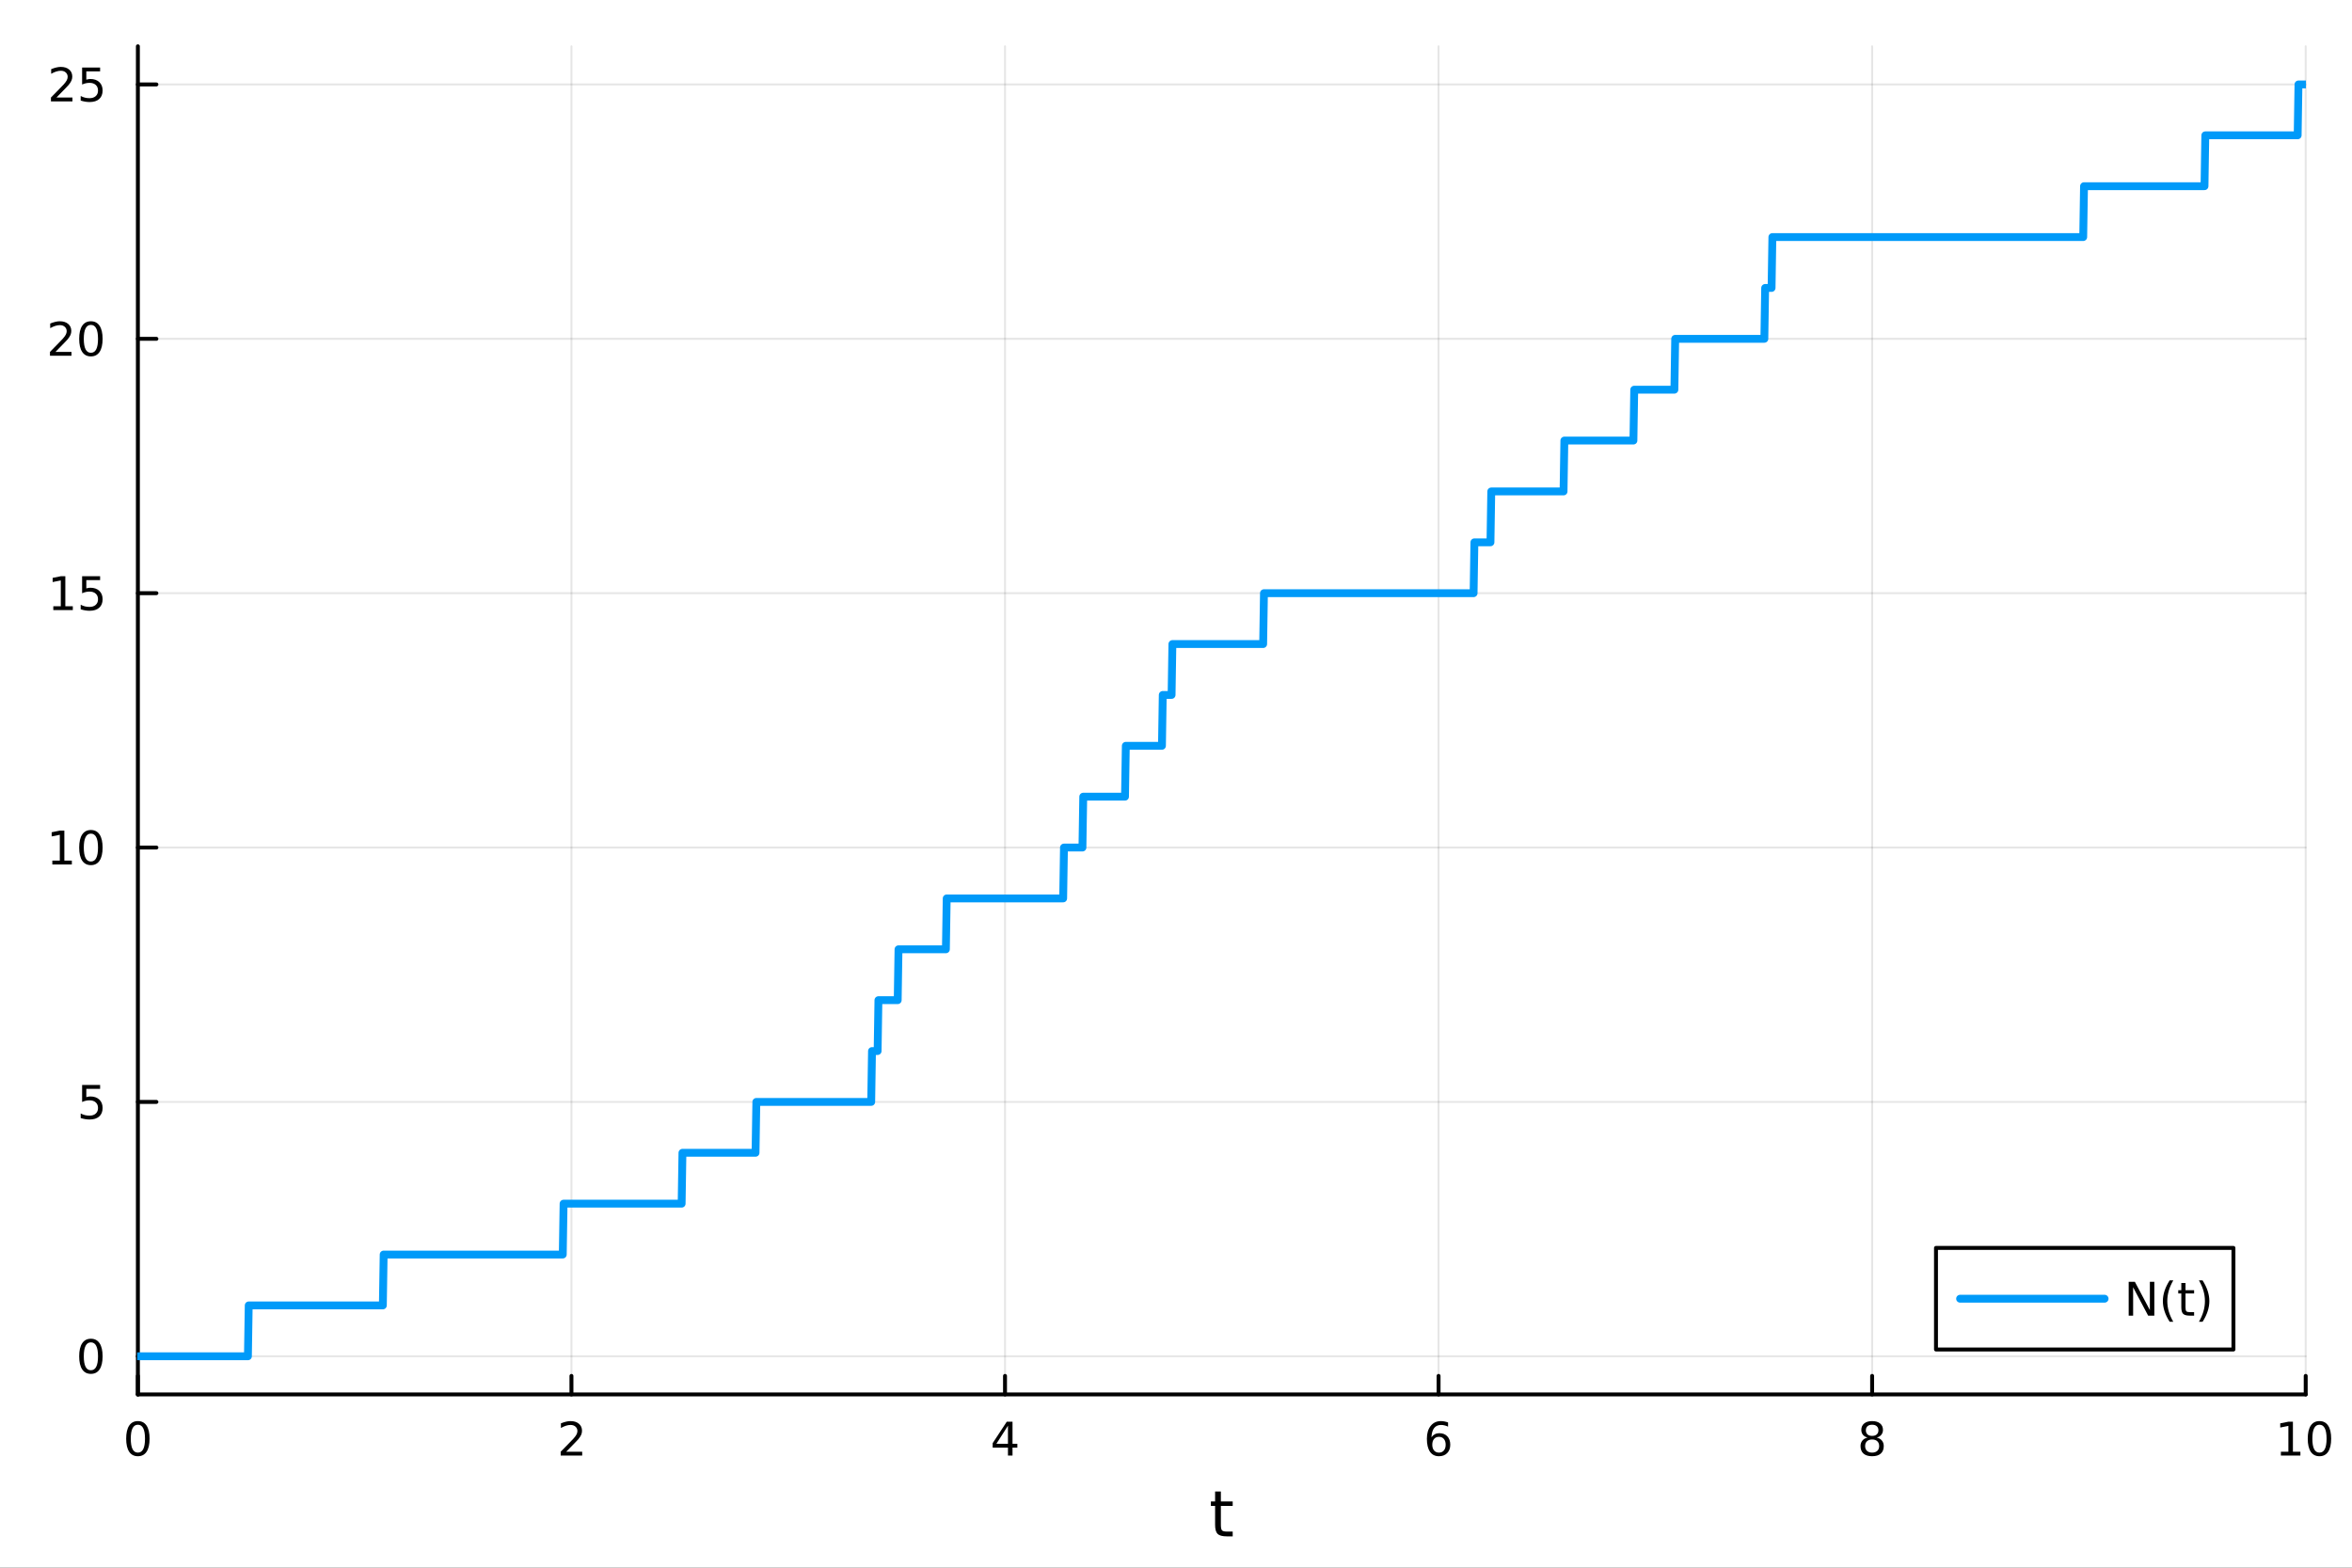<?xml version="1.0" encoding="utf-8"?>
<svg xmlns="http://www.w3.org/2000/svg" xmlns:xlink="http://www.w3.org/1999/xlink" width="600" height="400" viewBox="0 0 2400 1600">
<rect x="0" y="0" width="2400" height="1600" fill="#333333" stroke="none"/>
<defs>
  <clipPath id="clip270">
    <rect x="0" y="0" width="2400" height="1600"/>
  </clipPath>
</defs>
<path clip-path="url(#clip270)" d="M0 1600 L2400 1600 L2400 0 L0 0  Z" fill="#ffffff" fill-rule="evenodd" fill-opacity="1"/>
<defs>
  <clipPath id="clip271">
    <rect x="480" y="0" width="1681" height="1600"/>
  </clipPath>
</defs>
<path clip-path="url(#clip270)" d="M140.696 1423.18 L2352.76 1423.18 L2352.76 47.244 L140.696 47.244  Z" fill="#ffffff" fill-rule="evenodd" fill-opacity="1"/>
<defs>
  <clipPath id="clip272">
    <rect x="140" y="47" width="2213" height="1377"/>
  </clipPath>
</defs>
<polyline clip-path="url(#clip272)" style="stroke:#000000; stroke-linecap:round; stroke-linejoin:round; stroke-width:2; stroke-opacity:0.1; fill:none" points="140.696,1423.18 140.696,47.244 "/>
<polyline clip-path="url(#clip272)" style="stroke:#000000; stroke-linecap:round; stroke-linejoin:round; stroke-width:2; stroke-opacity:0.1; fill:none" points="583.108,1423.18 583.108,47.244 "/>
<polyline clip-path="url(#clip272)" style="stroke:#000000; stroke-linecap:round; stroke-linejoin:round; stroke-width:2; stroke-opacity:0.1; fill:none" points="1025.52,1423.18 1025.52,47.244 "/>
<polyline clip-path="url(#clip272)" style="stroke:#000000; stroke-linecap:round; stroke-linejoin:round; stroke-width:2; stroke-opacity:0.1; fill:none" points="1467.93,1423.18 1467.93,47.244 "/>
<polyline clip-path="url(#clip272)" style="stroke:#000000; stroke-linecap:round; stroke-linejoin:round; stroke-width:2; stroke-opacity:0.1; fill:none" points="1910.34,1423.18 1910.34,47.244 "/>
<polyline clip-path="url(#clip272)" style="stroke:#000000; stroke-linecap:round; stroke-linejoin:round; stroke-width:2; stroke-opacity:0.1; fill:none" points="2352.76,1423.18 2352.76,47.244 "/>
<polyline clip-path="url(#clip270)" style="stroke:#000000; stroke-linecap:round; stroke-linejoin:round; stroke-width:4; stroke-opacity:1; fill:none" points="140.696,1423.18 2352.76,1423.18 "/>
<polyline clip-path="url(#clip270)" style="stroke:#000000; stroke-linecap:round; stroke-linejoin:round; stroke-width:4; stroke-opacity:1; fill:none" points="140.696,1423.18 140.696,1404.28 "/>
<polyline clip-path="url(#clip270)" style="stroke:#000000; stroke-linecap:round; stroke-linejoin:round; stroke-width:4; stroke-opacity:1; fill:none" points="583.108,1423.18 583.108,1404.28 "/>
<polyline clip-path="url(#clip270)" style="stroke:#000000; stroke-linecap:round; stroke-linejoin:round; stroke-width:4; stroke-opacity:1; fill:none" points="1025.52,1423.18 1025.52,1404.28 "/>
<polyline clip-path="url(#clip270)" style="stroke:#000000; stroke-linecap:round; stroke-linejoin:round; stroke-width:4; stroke-opacity:1; fill:none" points="1467.93,1423.18 1467.93,1404.28 "/>
<polyline clip-path="url(#clip270)" style="stroke:#000000; stroke-linecap:round; stroke-linejoin:round; stroke-width:4; stroke-opacity:1; fill:none" points="1910.34,1423.18 1910.34,1404.28 "/>
<polyline clip-path="url(#clip270)" style="stroke:#000000; stroke-linecap:round; stroke-linejoin:round; stroke-width:4; stroke-opacity:1; fill:none" points="2352.76,1423.18 2352.76,1404.28 "/>
<path clip-path="url(#clip270)" d="M140.696 1454.1 Q137.084 1454.1 135.256 1457.66 Q133.45 1461.2 133.45 1468.33 Q133.45 1475.44 135.256 1479.01 Q137.084 1482.55 140.696 1482.55 Q144.33 1482.55 146.135 1479.01 Q147.964 1475.44 147.964 1468.33 Q147.964 1461.2 146.135 1457.66 Q144.33 1454.1 140.696 1454.1 M140.696 1450.39 Q146.506 1450.39 149.561 1455 Q152.64 1459.58 152.64 1468.33 Q152.64 1477.06 149.561 1481.67 Q146.506 1486.25 140.696 1486.25 Q134.885 1486.25 131.807 1481.67 Q128.751 1477.06 128.751 1468.33 Q128.751 1459.58 131.807 1455 Q134.885 1450.39 140.696 1450.39 Z" fill="#000000" fill-rule="nonzero" fill-opacity="1" /><path clip-path="url(#clip270)" d="M577.76 1481.64 L594.08 1481.64 L594.08 1485.58 L572.135 1485.58 L572.135 1481.64 Q574.797 1478.89 579.381 1474.26 Q583.987 1469.61 585.168 1468.27 Q587.413 1465.74 588.293 1464.01 Q589.196 1462.25 589.196 1460.56 Q589.196 1457.8 587.251 1456.07 Q585.33 1454.33 582.228 1454.33 Q580.029 1454.33 577.575 1455.09 Q575.145 1455.86 572.367 1457.41 L572.367 1452.69 Q575.191 1451.55 577.645 1450.97 Q580.098 1450.39 582.135 1450.39 Q587.506 1450.39 590.7 1453.08 Q593.895 1455.77 593.895 1460.26 Q593.895 1462.39 593.084 1464.31 Q592.297 1466.2 590.191 1468.8 Q589.612 1469.47 586.51 1472.69 Q583.409 1475.88 577.76 1481.64 Z" fill="#000000" fill-rule="nonzero" fill-opacity="1" /><path clip-path="url(#clip270)" d="M1028.53 1455.09 L1016.72 1473.54 L1028.53 1473.54 L1028.53 1455.09 M1027.3 1451.02 L1033.18 1451.02 L1033.18 1473.54 L1038.11 1473.54 L1038.11 1477.43 L1033.18 1477.43 L1033.18 1485.58 L1028.53 1485.58 L1028.53 1477.43 L1012.93 1477.43 L1012.93 1472.92 L1027.3 1451.02 Z" fill="#000000" fill-rule="nonzero" fill-opacity="1" /><path clip-path="url(#clip270)" d="M1468.34 1466.44 Q1465.19 1466.44 1463.34 1468.59 Q1461.51 1470.74 1461.51 1474.49 Q1461.51 1478.22 1463.34 1480.39 Q1465.19 1482.55 1468.34 1482.55 Q1471.48 1482.55 1473.31 1480.39 Q1475.17 1478.22 1475.17 1474.49 Q1475.17 1470.74 1473.31 1468.59 Q1471.48 1466.44 1468.34 1466.44 M1477.62 1451.78 L1477.62 1456.04 Q1475.86 1455.21 1474.05 1454.77 Q1472.27 1454.33 1470.51 1454.33 Q1465.88 1454.33 1463.43 1457.45 Q1461 1460.58 1460.65 1466.9 Q1462.02 1464.89 1464.08 1463.82 Q1466.14 1462.73 1468.61 1462.73 Q1473.82 1462.73 1476.83 1465.9 Q1479.86 1469.05 1479.86 1474.49 Q1479.86 1479.82 1476.72 1483.03 Q1473.57 1486.25 1468.34 1486.25 Q1462.34 1486.25 1459.17 1481.67 Q1456 1477.06 1456 1468.33 Q1456 1460.14 1459.89 1455.28 Q1463.78 1450.39 1470.33 1450.39 Q1472.09 1450.39 1473.87 1450.74 Q1475.67 1451.09 1477.62 1451.78 Z" fill="#000000" fill-rule="nonzero" fill-opacity="1" /><path clip-path="url(#clip270)" d="M1910.34 1469.17 Q1907.01 1469.17 1905.09 1470.95 Q1903.19 1472.73 1903.19 1475.86 Q1903.19 1478.98 1905.09 1480.77 Q1907.01 1482.55 1910.34 1482.55 Q1913.68 1482.55 1915.6 1480.77 Q1917.52 1478.96 1917.52 1475.86 Q1917.52 1472.73 1915.6 1470.95 Q1913.7 1469.17 1910.34 1469.17 M1905.67 1467.18 Q1902.66 1466.44 1900.97 1464.38 Q1899.3 1462.32 1899.3 1459.35 Q1899.3 1455.21 1902.24 1452.8 Q1905.2 1450.39 1910.34 1450.39 Q1915.51 1450.39 1918.45 1452.8 Q1921.39 1455.21 1921.39 1459.35 Q1921.39 1462.32 1919.7 1464.38 Q1918.03 1466.44 1915.04 1467.18 Q1918.42 1467.96 1920.3 1470.26 Q1922.2 1472.55 1922.2 1475.86 Q1922.2 1480.88 1919.12 1483.57 Q1916.06 1486.25 1910.34 1486.25 Q1904.63 1486.25 1901.55 1483.57 Q1898.49 1480.88 1898.49 1475.86 Q1898.49 1472.55 1900.39 1470.26 Q1902.29 1467.96 1905.67 1467.18 M1903.95 1459.79 Q1903.95 1462.48 1905.62 1463.98 Q1907.31 1465.49 1910.34 1465.49 Q1913.35 1465.49 1915.04 1463.98 Q1916.76 1462.48 1916.76 1459.79 Q1916.76 1457.11 1915.04 1455.6 Q1913.35 1454.1 1910.34 1454.1 Q1907.31 1454.1 1905.62 1455.6 Q1903.95 1457.11 1903.95 1459.79 Z" fill="#000000" fill-rule="nonzero" fill-opacity="1" /><path clip-path="url(#clip270)" d="M2327.44 1481.64 L2335.08 1481.64 L2335.08 1455.28 L2326.77 1456.95 L2326.77 1452.69 L2335.04 1451.02 L2339.71 1451.02 L2339.71 1481.64 L2347.35 1481.64 L2347.35 1485.58 L2327.44 1485.58 L2327.44 1481.64 Z" fill="#000000" fill-rule="nonzero" fill-opacity="1" /><path clip-path="url(#clip270)" d="M2366.8 1454.1 Q2363.18 1454.1 2361.36 1457.66 Q2359.55 1461.2 2359.55 1468.33 Q2359.55 1475.44 2361.36 1479.01 Q2363.18 1482.55 2366.8 1482.55 Q2370.43 1482.55 2372.23 1479.01 Q2374.06 1475.44 2374.06 1468.33 Q2374.06 1461.2 2372.23 1457.66 Q2370.43 1454.1 2366.8 1454.1 M2366.8 1450.39 Q2372.61 1450.39 2375.66 1455 Q2378.74 1459.58 2378.74 1468.33 Q2378.74 1477.06 2375.66 1481.67 Q2372.61 1486.25 2366.8 1486.25 Q2360.99 1486.25 2357.91 1481.67 Q2354.85 1477.06 2354.85 1468.33 Q2354.85 1459.58 2357.91 1455 Q2360.99 1450.39 2366.8 1450.39 Z" fill="#000000" fill-rule="nonzero" fill-opacity="1" /><path clip-path="url(#clip270)" d="M1245.79 1522.27 L1245.79 1532.4 L1257.85 1532.4 L1257.85 1536.95 L1245.79 1536.95 L1245.79 1556.3 Q1245.79 1560.66 1246.96 1561.9 Q1248.17 1563.14 1251.83 1563.14 L1257.85 1563.14 L1257.85 1568.04 L1251.83 1568.04 Q1245.05 1568.04 1242.48 1565.53 Q1239.9 1562.98 1239.9 1556.3 L1239.9 1536.95 L1235.6 1536.95 L1235.6 1532.4 L1239.9 1532.4 L1239.9 1522.27 L1245.79 1522.27 Z" fill="#000000" fill-rule="nonzero" fill-opacity="1" /><polyline clip-path="url(#clip272)" style="stroke:#000000; stroke-linecap:round; stroke-linejoin:round; stroke-width:2; stroke-opacity:0.1; fill:none" points="140.696,1384.24 2352.76,1384.24 "/>
<polyline clip-path="url(#clip272)" style="stroke:#000000; stroke-linecap:round; stroke-linejoin:round; stroke-width:2; stroke-opacity:0.1; fill:none" points="140.696,1124.63 2352.76,1124.63 "/>
<polyline clip-path="url(#clip272)" style="stroke:#000000; stroke-linecap:round; stroke-linejoin:round; stroke-width:2; stroke-opacity:0.1; fill:none" points="140.696,865.017 2352.76,865.017 "/>
<polyline clip-path="url(#clip272)" style="stroke:#000000; stroke-linecap:round; stroke-linejoin:round; stroke-width:2; stroke-opacity:0.1; fill:none" points="140.696,605.407 2352.76,605.407 "/>
<polyline clip-path="url(#clip272)" style="stroke:#000000; stroke-linecap:round; stroke-linejoin:round; stroke-width:2; stroke-opacity:0.1; fill:none" points="140.696,345.796 2352.76,345.796 "/>
<polyline clip-path="url(#clip272)" style="stroke:#000000; stroke-linecap:round; stroke-linejoin:round; stroke-width:2; stroke-opacity:0.1; fill:none" points="140.696,86.186 2352.76,86.186 "/>
<polyline clip-path="url(#clip270)" style="stroke:#000000; stroke-linecap:round; stroke-linejoin:round; stroke-width:4; stroke-opacity:1; fill:none" points="140.696,1423.18 140.696,47.244 "/>
<polyline clip-path="url(#clip270)" style="stroke:#000000; stroke-linecap:round; stroke-linejoin:round; stroke-width:4; stroke-opacity:1; fill:none" points="140.696,1384.24 159.593,1384.24 "/>
<polyline clip-path="url(#clip270)" style="stroke:#000000; stroke-linecap:round; stroke-linejoin:round; stroke-width:4; stroke-opacity:1; fill:none" points="140.696,1124.63 159.593,1124.63 "/>
<polyline clip-path="url(#clip270)" style="stroke:#000000; stroke-linecap:round; stroke-linejoin:round; stroke-width:4; stroke-opacity:1; fill:none" points="140.696,865.017 159.593,865.017 "/>
<polyline clip-path="url(#clip270)" style="stroke:#000000; stroke-linecap:round; stroke-linejoin:round; stroke-width:4; stroke-opacity:1; fill:none" points="140.696,605.407 159.593,605.407 "/>
<polyline clip-path="url(#clip270)" style="stroke:#000000; stroke-linecap:round; stroke-linejoin:round; stroke-width:4; stroke-opacity:1; fill:none" points="140.696,345.796 159.593,345.796 "/>
<polyline clip-path="url(#clip270)" style="stroke:#000000; stroke-linecap:round; stroke-linejoin:round; stroke-width:4; stroke-opacity:1; fill:none" points="140.696,86.186 159.593,86.186 "/>
<path clip-path="url(#clip270)" d="M92.751 1370.04 Q89.14 1370.04 87.311 1373.6 Q85.506 1377.14 85.506 1384.27 Q85.506 1391.38 87.311 1394.94 Q89.14 1398.49 92.751 1398.49 Q96.385 1398.49 98.191 1394.94 Q100.02 1391.38 100.02 1384.27 Q100.02 1377.14 98.191 1373.6 Q96.385 1370.04 92.751 1370.04 M92.751 1366.33 Q98.561 1366.33 101.617 1370.94 Q104.696 1375.52 104.696 1384.27 Q104.696 1393 101.617 1397.61 Q98.561 1402.19 92.751 1402.19 Q86.941 1402.19 83.862 1397.61 Q80.807 1393 80.807 1384.27 Q80.807 1375.52 83.862 1370.94 Q86.941 1366.33 92.751 1366.33 Z" fill="#000000" fill-rule="nonzero" fill-opacity="1" /><path clip-path="url(#clip270)" d="M83.793 1107.35 L102.149 1107.35 L102.149 1111.28 L88.075 1111.28 L88.075 1119.76 Q89.094 1119.41 90.112 1119.25 Q91.131 1119.06 92.149 1119.06 Q97.936 1119.06 101.316 1122.23 Q104.696 1125.4 104.696 1130.82 Q104.696 1136.4 101.223 1139.5 Q97.751 1142.58 91.432 1142.58 Q89.256 1142.58 86.987 1142.21 Q84.742 1141.84 82.335 1141.1 L82.335 1136.4 Q84.418 1137.53 86.64 1138.09 Q88.862 1138.64 91.339 1138.64 Q95.344 1138.64 97.682 1136.54 Q100.02 1134.43 100.02 1130.82 Q100.02 1127.21 97.682 1125.1 Q95.344 1123 91.339 1123 Q89.464 1123 87.589 1123.41 Q85.737 1123.83 83.793 1124.71 L83.793 1107.35 Z" fill="#000000" fill-rule="nonzero" fill-opacity="1" /><path clip-path="url(#clip270)" d="M53.4 878.362 L61.038 878.362 L61.038 851.996 L52.728 853.663 L52.728 849.404 L60.992 847.737 L65.668 847.737 L65.668 878.362 L73.307 878.362 L73.307 882.297 L53.4 882.297 L53.4 878.362 Z" fill="#000000" fill-rule="nonzero" fill-opacity="1" /><path clip-path="url(#clip270)" d="M92.751 850.816 Q89.14 850.816 87.311 854.381 Q85.506 857.922 85.506 865.052 Q85.506 872.158 87.311 875.723 Q89.14 879.265 92.751 879.265 Q96.385 879.265 98.191 875.723 Q100.02 872.158 100.02 865.052 Q100.02 857.922 98.191 854.381 Q96.385 850.816 92.751 850.816 M92.751 847.112 Q98.561 847.112 101.617 851.719 Q104.696 856.302 104.696 865.052 Q104.696 873.779 101.617 878.385 Q98.561 882.969 92.751 882.969 Q86.941 882.969 83.862 878.385 Q80.807 873.779 80.807 865.052 Q80.807 856.302 83.862 851.719 Q86.941 847.112 92.751 847.112 Z" fill="#000000" fill-rule="nonzero" fill-opacity="1" /><path clip-path="url(#clip270)" d="M54.395 618.752 L62.034 618.752 L62.034 592.386 L53.724 594.053 L53.724 589.793 L61.987 588.127 L66.663 588.127 L66.663 618.752 L74.302 618.752 L74.302 622.687 L54.395 622.687 L54.395 618.752 Z" fill="#000000" fill-rule="nonzero" fill-opacity="1" /><path clip-path="url(#clip270)" d="M83.793 588.127 L102.149 588.127 L102.149 592.062 L88.075 592.062 L88.075 600.534 Q89.094 600.187 90.112 600.025 Q91.131 599.84 92.149 599.84 Q97.936 599.84 101.316 603.011 Q104.696 606.182 104.696 611.599 Q104.696 617.177 101.223 620.279 Q97.751 623.358 91.432 623.358 Q89.256 623.358 86.987 622.988 Q84.742 622.617 82.335 621.877 L82.335 617.177 Q84.418 618.312 86.64 618.867 Q88.862 619.423 91.339 619.423 Q95.344 619.423 97.682 617.316 Q100.02 615.21 100.02 611.599 Q100.02 607.988 97.682 605.881 Q95.344 603.775 91.339 603.775 Q89.464 603.775 87.589 604.191 Q85.737 604.608 83.793 605.488 L83.793 588.127 Z" fill="#000000" fill-rule="nonzero" fill-opacity="1" /><path clip-path="url(#clip270)" d="M56.617 359.141 L72.936 359.141 L72.936 363.076 L50.992 363.076 L50.992 359.141 Q53.654 356.386 58.237 351.757 Q62.844 347.104 64.025 345.761 Q66.27 343.238 67.149 341.502 Q68.052 339.743 68.052 338.053 Q68.052 335.299 66.108 333.562 Q64.186 331.826 61.085 331.826 Q58.886 331.826 56.432 332.59 Q54.001 333.354 51.224 334.905 L51.224 330.183 Q54.048 329.049 56.501 328.47 Q58.955 327.891 60.992 327.891 Q66.362 327.891 69.557 330.576 Q72.751 333.262 72.751 337.752 Q72.751 339.882 71.941 341.803 Q71.154 343.701 69.048 346.294 Q68.469 346.965 65.367 350.183 Q62.265 353.377 56.617 359.141 Z" fill="#000000" fill-rule="nonzero" fill-opacity="1" /><path clip-path="url(#clip270)" d="M92.751 331.595 Q89.14 331.595 87.311 335.16 Q85.506 338.701 85.506 345.831 Q85.506 352.937 87.311 356.502 Q89.14 360.044 92.751 360.044 Q96.385 360.044 98.191 356.502 Q100.02 352.937 100.02 345.831 Q100.02 338.701 98.191 335.16 Q96.385 331.595 92.751 331.595 M92.751 327.891 Q98.561 327.891 101.617 332.498 Q104.696 337.081 104.696 345.831 Q104.696 354.558 101.617 359.164 Q98.561 363.747 92.751 363.747 Q86.941 363.747 83.862 359.164 Q80.807 354.558 80.807 345.831 Q80.807 337.081 83.862 332.498 Q86.941 327.891 92.751 327.891 Z" fill="#000000" fill-rule="nonzero" fill-opacity="1" /><path clip-path="url(#clip270)" d="M57.612 99.531 L73.932 99.531 L73.932 103.466 L51.987 103.466 L51.987 99.531 Q54.65 96.776 59.233 92.146 Q63.839 87.493 65.02 86.151 Q67.265 83.628 68.145 81.892 Q69.048 80.132 69.048 78.443 Q69.048 75.688 67.103 73.952 Q65.182 72.216 62.08 72.216 Q59.881 72.216 57.427 72.98 Q54.997 73.744 52.219 75.294 L52.219 70.572 Q55.043 69.438 57.497 68.859 Q59.95 68.281 61.987 68.281 Q67.358 68.281 70.552 70.966 Q73.747 73.651 73.747 78.142 Q73.747 80.271 72.936 82.193 Q72.149 84.091 70.043 86.683 Q69.464 87.355 66.362 90.572 Q63.261 93.767 57.612 99.531 Z" fill="#000000" fill-rule="nonzero" fill-opacity="1" /><path clip-path="url(#clip270)" d="M83.793 68.906 L102.149 68.906 L102.149 72.841 L88.075 72.841 L88.075 81.313 Q89.094 80.966 90.112 80.804 Q91.131 80.619 92.149 80.619 Q97.936 80.619 101.316 83.79 Q104.696 86.961 104.696 92.378 Q104.696 97.956 101.223 101.058 Q97.751 104.137 91.432 104.137 Q89.256 104.137 86.987 103.767 Q84.742 103.396 82.335 102.655 L82.335 97.956 Q84.418 99.091 86.64 99.646 Q88.862 100.202 91.339 100.202 Q95.344 100.202 97.682 98.095 Q100.02 95.989 100.02 92.378 Q100.02 88.767 97.682 86.66 Q95.344 84.554 91.339 84.554 Q89.464 84.554 87.589 84.97 Q85.737 85.387 83.793 86.267 L83.793 68.906 Z" fill="#000000" fill-rule="nonzero" fill-opacity="1" /><polyline clip-path="url(#clip272)" style="stroke:#009af9; stroke-linecap:round; stroke-linejoin:round; stroke-width:8; stroke-opacity:1; fill:none" points="140.696,1384.24 141.515,1384.24 142.335,1384.24 143.154,1384.24 143.974,1384.24 144.793,1384.24 145.613,1384.24 146.433,1384.24 147.252,1384.24 148.072,1384.24 148.891,1384.24 149.711,1384.24 150.531,1384.24 151.35,1384.24 152.17,1384.24 152.989,1384.24 153.809,1384.24 154.628,1384.24 155.448,1384.24 156.268,1384.24 157.087,1384.24 157.907,1384.24 158.726,1384.24 159.546,1384.24 160.366,1384.24 161.185,1384.24 162.005,1384.24 162.824,1384.24 163.644,1384.24 164.464,1384.24 165.283,1384.24 166.103,1384.24 166.922,1384.24 167.742,1384.24 168.561,1384.24 169.381,1384.24 170.201,1384.24 171.02,1384.24 171.84,1384.24 172.659,1384.24 173.479,1384.24 174.299,1384.24 175.118,1384.24 175.938,1384.24 176.757,1384.24 177.577,1384.24 178.396,1384.24 179.216,1384.24 180.036,1384.24 180.855,1384.24 181.675,1384.24 182.494,1384.24 183.314,1384.24 184.134,1384.24 184.953,1384.24 185.773,1384.24 186.592,1384.24 187.412,1384.24 188.231,1384.24 189.051,1384.24 189.871,1384.24 190.69,1384.24 191.51,1384.24 192.329,1384.24 193.149,1384.24 193.969,1384.24 194.788,1384.24 195.608,1384.24 196.427,1384.24 197.247,1384.24 198.067,1384.24 198.886,1384.24 199.706,1384.24 200.525,1384.24 201.345,1384.24 202.164,1384.24 202.984,1384.24 203.804,1384.24 204.623,1384.24 205.443,1384.24 206.262,1384.24 207.082,1384.24 207.902,1384.24 208.721,1384.24 209.541,1384.24 210.36,1384.24 211.18,1384.24 211.999,1384.24 212.819,1384.24 213.639,1384.24 214.458,1384.24 215.278,1384.24 216.097,1384.24 216.917,1384.24 217.737,1384.24 218.556,1384.24 219.376,1384.24 220.195,1384.24 221.015,1384.24 221.834,1384.24 222.654,1384.24 223.474,1384.24 224.293,1384.24 225.113,1384.24 225.932,1384.24 226.752,1384.24 227.572,1384.24 228.391,1384.24 229.211,1384.24 230.03,1384.24 230.85,1384.24 231.669,1384.24 232.489,1384.24 233.309,1384.24 234.128,1384.24 234.948,1384.24 235.767,1384.24 236.587,1384.24 237.407,1384.24 238.226,1384.24 239.046,1384.24 239.865,1384.24 240.685,1384.24 241.505,1384.24 242.324,1384.24 243.144,1384.24 243.963,1384.24 244.783,1384.24 245.602,1384.24 246.422,1384.24 247.242,1384.24 248.061,1384.24 248.881,1384.24 249.7,1384.24 250.52,1384.24 251.34,1384.24 252.159,1384.24 252.979,1384.24 253.798,1332.32 254.618,1332.32 255.437,1332.32 256.257,1332.32 257.077,1332.32 257.896,1332.32 258.716,1332.32 259.535,1332.32 260.355,1332.32 261.175,1332.32 261.994,1332.32 262.814,1332.32 263.633,1332.32 264.453,1332.32 265.272,1332.32 266.092,1332.32 266.912,1332.32 267.731,1332.32 268.551,1332.32 269.37,1332.32 270.19,1332.32 271.01,1332.32 271.829,1332.32 272.649,1332.32 273.468,1332.32 274.288,1332.32 275.108,1332.32 275.927,1332.32 276.747,1332.32 277.566,1332.32 278.386,1332.32 279.205,1332.32 280.025,1332.32 280.845,1332.32 281.664,1332.32 282.484,1332.32 283.303,1332.32 284.123,1332.32 284.943,1332.32 285.762,1332.32 286.582,1332.32 287.401,1332.32 288.221,1332.32 289.04,1332.32 289.86,1332.32 290.68,1332.32 291.499,1332.32 292.319,1332.32 293.138,1332.32 293.958,1332.32 294.778,1332.32 295.597,1332.32 296.417,1332.32 297.236,1332.32 298.056,1332.32 298.875,1332.32 299.695,1332.32 300.515,1332.32 301.334,1332.32 302.154,1332.32 302.973,1332.32 303.793,1332.32 304.613,1332.32 305.432,1332.32 306.252,1332.32 307.071,1332.32 307.891,1332.32 308.711,1332.32 309.53,1332.32 310.35,1332.32 311.169,1332.32 311.989,1332.32 312.808,1332.32 313.628,1332.32 314.448,1332.32 315.267,1332.32 316.087,1332.32 316.906,1332.32 317.726,1332.32 318.546,1332.32 319.365,1332.32 320.185,1332.32 321.004,1332.32 321.824,1332.32 322.643,1332.32 323.463,1332.32 324.283,1332.32 325.102,1332.32 325.922,1332.32 326.741,1332.32 327.561,1332.32 328.381,1332.32 329.2,1332.32 330.02,1332.32 330.839,1332.32 331.659,1332.32 332.478,1332.32 333.298,1332.32 334.118,1332.32 334.937,1332.32 335.757,1332.32 336.576,1332.32 337.396,1332.32 338.216,1332.32 339.035,1332.32 339.855,1332.32 340.674,1332.32 341.494,1332.32 342.313,1332.32 343.133,1332.32 343.953,1332.32 344.772,1332.32 345.592,1332.32 346.411,1332.32 347.231,1332.32 348.051,1332.32 348.87,1332.32 349.69,1332.32 350.509,1332.32 351.329,1332.32 352.149,1332.32 352.968,1332.32 353.788,1332.32 354.607,1332.32 355.427,1332.32 356.246,1332.32 357.066,1332.32 357.886,1332.32 358.705,1332.32 359.525,1332.32 360.344,1332.32 361.164,1332.32 361.984,1332.32 362.803,1332.32 363.623,1332.32 364.442,1332.32 365.262,1332.32 366.081,1332.32 366.901,1332.32 367.721,1332.32 368.54,1332.32 369.36,1332.32 370.179,1332.32 370.999,1332.32 371.819,1332.32 372.638,1332.32 373.458,1332.32 374.277,1332.32 375.097,1332.32 375.916,1332.32 376.736,1332.32 377.556,1332.32 378.375,1332.32 379.195,1332.32 380.014,1332.32 380.834,1332.32 381.654,1332.32 382.473,1332.32 383.293,1332.32 384.112,1332.32 384.932,1332.32 385.752,1332.32 386.571,1332.32 387.391,1332.32 388.21,1332.32 389.03,1332.32 389.849,1332.32 390.669,1332.32 391.489,1280.39 392.308,1280.39 393.128,1280.39 393.947,1280.39 394.767,1280.39 395.587,1280.39 396.406,1280.39 397.226,1280.39 398.045,1280.39 398.865,1280.39 399.684,1280.39 400.504,1280.39 401.324,1280.39 402.143,1280.39 402.963,1280.39 403.782,1280.39 404.602,1280.39 405.422,1280.39 406.241,1280.39 407.061,1280.39 407.88,1280.39 408.7,1280.39 409.519,1280.39 410.339,1280.39 411.159,1280.39 411.978,1280.39 412.798,1280.39 413.617,1280.39 414.437,1280.39 415.257,1280.39 416.076,1280.39 416.896,1280.39 417.715,1280.39 418.535,1280.39 419.354,1280.39 420.174,1280.39 420.994,1280.39 421.813,1280.39 422.633,1280.39 423.452,1280.39 424.272,1280.39 425.092,1280.39 425.911,1280.39 426.731,1280.39 427.55,1280.39 428.37,1280.39 429.19,1280.39 430.009,1280.39 430.829,1280.39 431.648,1280.39 432.468,1280.39 433.287,1280.39 434.107,1280.39 434.927,1280.39 435.746,1280.39 436.566,1280.39 437.385,1280.39 438.205,1280.39 439.025,1280.39 439.844,1280.39 440.664,1280.39 441.483,1280.39 442.303,1280.39 443.122,1280.39 443.942,1280.39 444.762,1280.39 445.581,1280.39 446.401,1280.39 447.22,1280.39 448.04,1280.39 448.86,1280.39 449.679,1280.39 450.499,1280.39 451.318,1280.39 452.138,1280.39 452.957,1280.39 453.777,1280.39 454.597,1280.39 455.416,1280.39 456.236,1280.39 457.055,1280.39 457.875,1280.39 458.695,1280.39 459.514,1280.39 460.334,1280.39 461.153,1280.39 461.973,1280.39 462.793,1280.39 463.612,1280.39 464.432,1280.39 465.251,1280.39 466.071,1280.39 466.89,1280.39 467.71,1280.39 468.53,1280.39 469.349,1280.39 470.169,1280.39 470.988,1280.39 471.808,1280.39 472.628,1280.39 473.447,1280.39 474.267,1280.39 475.086,1280.39 475.906,1280.39 476.725,1280.39 477.545,1280.39 478.365,1280.39 479.184,1280.39 480.004,1280.39 480.823,1280.39 481.643,1280.39 482.463,1280.39 483.282,1280.39 484.102,1280.39 484.921,1280.39 485.741,1280.39 486.56,1280.39 487.38,1280.39 488.2,1280.39 489.019,1280.39 489.839,1280.39 490.658,1280.39 491.478,1280.39 492.298,1280.39 493.117,1280.39 493.937,1280.39 494.756,1280.39 495.576,1280.39 496.396,1280.39 497.215,1280.39 498.035,1280.39 498.854,1280.39 499.674,1280.39 500.493,1280.39 501.313,1280.39 502.133,1280.39 502.952,1280.39 503.772,1280.39 504.591,1280.39 505.411,1280.39 506.231,1280.39 507.05,1280.39 507.87,1280.39 508.689,1280.39 509.509,1280.39 510.328,1280.39 511.148,1280.39 511.968,1280.39 512.787,1280.39 513.607,1280.39 514.426,1280.39 515.246,1280.39 516.066,1280.39 516.885,1280.39 517.705,1280.39 518.524,1280.39 519.344,1280.39 520.163,1280.39 520.983,1280.39 521.803,1280.39 522.622,1280.39 523.442,1280.39 524.261,1280.39 525.081,1280.39 525.901,1280.39 526.72,1280.39 527.54,1280.39 528.359,1280.39 529.179,1280.39 529.998,1280.39 530.818,1280.39 531.638,1280.39 532.457,1280.39 533.277,1280.39 534.096,1280.39 534.916,1280.39 535.736,1280.39 536.555,1280.39 537.375,1280.39 538.194,1280.39 539.014,1280.39 539.834,1280.39 540.653,1280.39 541.473,1280.39 542.292,1280.39 543.112,1280.39 543.931,1280.39 544.751,1280.39 545.571,1280.39 546.39,1280.39 547.21,1280.39 548.029,1280.39 548.849,1280.39 549.669,1280.39 550.488,1280.39 551.308,1280.39 552.127,1280.39 552.947,1280.39 553.766,1280.39 554.586,1280.39 555.406,1280.39 556.225,1280.39 557.045,1280.39 557.864,1280.39 558.684,1280.39 559.504,1280.39 560.323,1280.39 561.143,1280.39 561.962,1280.39 562.782,1280.39 563.601,1280.39 564.421,1280.39 565.241,1280.39 566.06,1280.39 566.88,1280.39 567.699,1280.39 568.519,1280.39 569.339,1280.39 570.158,1280.39 570.978,1280.39 571.797,1280.39 572.617,1280.39 573.437,1280.39 574.256,1280.39 575.076,1228.47 575.895,1228.47 576.715,1228.47 577.534,1228.47 578.354,1228.47 579.174,1228.47 579.993,1228.47 580.813,1228.47 581.632,1228.47 582.452,1228.47 583.272,1228.47 584.091,1228.47 584.911,1228.47 585.73,1228.47 586.55,1228.47 587.369,1228.47 588.189,1228.47 589.009,1228.47 589.828,1228.47 590.648,1228.47 591.467,1228.47 592.287,1228.47 593.107,1228.47 593.926,1228.47 594.746,1228.47 595.565,1228.47 596.385,1228.47 597.204,1228.47 598.024,1228.47 598.844,1228.47 599.663,1228.47 600.483,1228.47 601.302,1228.47 602.122,1228.47 602.942,1228.47 603.761,1228.47 604.581,1228.47 605.4,1228.47 606.22,1228.47 607.04,1228.47 607.859,1228.47 608.679,1228.47 609.498,1228.47 610.318,1228.47 611.137,1228.47 611.957,1228.47 612.777,1228.47 613.596,1228.47 614.416,1228.47 615.235,1228.47 616.055,1228.47 616.875,1228.47 617.694,1228.47 618.514,1228.47 619.333,1228.47 620.153,1228.47 620.972,1228.47 621.792,1228.47 622.612,1228.47 623.431,1228.47 624.251,1228.47 625.07,1228.47 625.89,1228.47 626.71,1228.47 627.529,1228.47 628.349,1228.47 629.168,1228.47 629.988,1228.47 630.807,1228.47 631.627,1228.47 632.447,1228.47 633.266,1228.47 634.086,1228.47 634.905,1228.47 635.725,1228.47 636.545,1228.47 637.364,1228.47 638.184,1228.47 639.003,1228.47 639.823,1228.47 640.642,1228.47 641.462,1228.47 642.282,1228.47 643.101,1228.47 643.921,1228.47 644.74,1228.47 645.56,1228.47 646.38,1228.47 647.199,1228.47 648.019,1228.47 648.838,1228.47 649.658,1228.47 650.478,1228.47 651.297,1228.47 652.117,1228.47 652.936,1228.47 653.756,1228.47 654.575,1228.47 655.395,1228.47 656.215,1228.47 657.034,1228.47 657.854,1228.47 658.673,1228.47 659.493,1228.47 660.313,1228.47 661.132,1228.47 661.952,1228.47 662.771,1228.47 663.591,1228.47 664.41,1228.47 665.23,1228.47 666.05,1228.47 666.869,1228.47 667.689,1228.47 668.508,1228.47 669.328,1228.47 670.148,1228.47 670.967,1228.47 671.787,1228.47 672.606,1228.47 673.426,1228.47 674.245,1228.47 675.065,1228.47 675.885,1228.47 676.704,1228.47 677.524,1228.47 678.343,1228.47 679.163,1228.47 679.983,1228.47 680.802,1228.47 681.622,1228.47 682.441,1228.47 683.261,1228.47 684.081,1228.47 684.9,1228.47 685.72,1228.47 686.539,1228.47 687.359,1228.47 688.178,1228.47 688.998,1228.47 689.818,1228.47 690.637,1228.47 691.457,1228.47 692.276,1228.47 693.096,1228.47 693.916,1228.47 694.735,1228.47 695.555,1228.47 696.374,1176.55 697.194,1176.55 698.013,1176.55 698.833,1176.55 699.653,1176.55 700.472,1176.55 701.292,1176.55 702.111,1176.55 702.931,1176.55 703.751,1176.55 704.57,1176.55 705.39,1176.55 706.209,1176.55 707.029,1176.55 707.848,1176.55 708.668,1176.55 709.488,1176.55 710.307,1176.55 711.127,1176.55 711.946,1176.55 712.766,1176.55 713.586,1176.55 714.405,1176.55 715.225,1176.55 716.044,1176.55 716.864,1176.55 717.683,1176.55 718.503,1176.55 719.323,1176.55 720.142,1176.55 720.962,1176.55 721.781,1176.55 722.601,1176.55 723.421,1176.55 724.24,1176.55 725.06,1176.55 725.879,1176.55 726.699,1176.55 727.519,1176.55 728.338,1176.55 729.158,1176.55 729.977,1176.55 730.797,1176.55 731.616,1176.55 732.436,1176.55 733.256,1176.55 734.075,1176.55 734.895,1176.55 735.714,1176.55 736.534,1176.55 737.354,1176.55 738.173,1176.55 738.993,1176.55 739.812,1176.55 740.632,1176.55 741.451,1176.55 742.271,1176.55 743.091,1176.55 743.91,1176.55 744.73,1176.55 745.549,1176.55 746.369,1176.55 747.189,1176.55 748.008,1176.55 748.828,1176.55 749.647,1176.55 750.467,1176.55 751.286,1176.55 752.106,1176.55 752.926,1176.55 753.745,1176.55 754.565,1176.55 755.384,1176.55 756.204,1176.55 757.024,1176.55 757.843,1176.55 758.663,1176.55 759.482,1176.55 760.302,1176.55 761.122,1176.55 761.941,1176.55 762.761,1176.55 763.58,1176.55 764.4,1176.55 765.219,1176.55 766.039,1176.55 766.859,1176.55 767.678,1176.55 768.498,1176.55 769.317,1176.55 770.137,1176.55 770.957,1176.55 771.776,1124.63 772.596,1124.63 773.415,1124.63 774.235,1124.63 775.054,1124.63 775.874,1124.63 776.694,1124.63 777.513,1124.63 778.333,1124.63 779.152,1124.63 779.972,1124.63 780.792,1124.63 781.611,1124.63 782.431,1124.63 783.25,1124.63 784.07,1124.63 784.889,1124.63 785.709,1124.63 786.529,1124.63 787.348,1124.63 788.168,1124.63 788.987,1124.63 789.807,1124.63 790.627,1124.63 791.446,1124.63 792.266,1124.63 793.085,1124.63 793.905,1124.63 794.725,1124.63 795.544,1124.63 796.364,1124.63 797.183,1124.63 798.003,1124.63 798.822,1124.63 799.642,1124.63 800.462,1124.63 801.281,1124.63 802.101,1124.63 802.92,1124.63 803.74,1124.63 804.56,1124.63 805.379,1124.63 806.199,1124.63 807.018,1124.63 807.838,1124.63 808.657,1124.63 809.477,1124.63 810.297,1124.63 811.116,1124.63 811.936,1124.63 812.755,1124.63 813.575,1124.63 814.395,1124.63 815.214,1124.63 816.034,1124.63 816.853,1124.63 817.673,1124.63 818.492,1124.63 819.312,1124.63 820.132,1124.63 820.951,1124.63 821.771,1124.63 822.59,1124.63 823.41,1124.63 824.23,1124.63 825.049,1124.63 825.869,1124.63 826.688,1124.63 827.508,1124.63 828.327,1124.63 829.147,1124.63 829.967,1124.63 830.786,1124.63 831.606,1124.63 832.425,1124.63 833.245,1124.63 834.065,1124.63 834.884,1124.63 835.704,1124.63 836.523,1124.63 837.343,1124.63 838.163,1124.63 838.982,1124.63 839.802,1124.63 840.621,1124.63 841.441,1124.63 842.26,1124.63 843.08,1124.63 843.9,1124.63 844.719,1124.63 845.539,1124.63 846.358,1124.63 847.178,1124.63 847.998,1124.63 848.817,1124.63 849.637,1124.63 850.456,1124.63 851.276,1124.63 852.095,1124.63 852.915,1124.63 853.735,1124.63 854.554,1124.63 855.374,1124.63 856.193,1124.63 857.013,1124.63 857.833,1124.63 858.652,1124.63 859.472,1124.63 860.291,1124.63 861.111,1124.63 861.93,1124.63 862.75,1124.63 863.57,1124.63 864.389,1124.63 865.209,1124.63 866.028,1124.63 866.848,1124.63 867.668,1124.63 868.487,1124.63 869.307,1124.63 870.126,1124.63 870.946,1124.63 871.766,1124.63 872.585,1124.63 873.405,1124.63 874.224,1124.63 875.044,1124.63 875.863,1124.63 876.683,1124.63 877.503,1124.63 878.322,1124.63 879.142,1124.63 879.961,1124.63 880.781,1124.63 881.601,1124.63 882.42,1124.63 883.24,1124.63 884.059,1124.63 884.879,1124.63 885.698,1124.63 886.518,1124.63 887.338,1124.63 888.157,1124.63 888.977,1124.63 889.796,1072.71 890.616,1072.71 891.436,1072.71 892.255,1072.71 893.075,1072.71 893.894,1072.71 894.714,1072.71 895.533,1072.71 896.353,1020.78 897.173,1020.78 897.992,1020.78 898.812,1020.78 899.631,1020.78 900.451,1020.78 901.271,1020.78 902.09,1020.78 902.91,1020.78 903.729,1020.78 904.549,1020.78 905.369,1020.78 906.188,1020.78 907.008,1020.78 907.827,1020.78 908.647,1020.78 909.466,1020.78 910.286,1020.78 911.106,1020.78 911.925,1020.78 912.745,1020.78 913.564,1020.78 914.384,1020.78 915.204,1020.78 916.023,1020.78 916.843,968.861 917.662,968.861 918.482,968.861 919.301,968.861 920.121,968.861 920.941,968.861 921.76,968.861 922.58,968.861 923.399,968.861 924.219,968.861 925.039,968.861 925.858,968.861 926.678,968.861 927.497,968.861 928.317,968.861 929.136,968.861 929.956,968.861 930.776,968.861 931.595,968.861 932.415,968.861 933.234,968.861 934.054,968.861 934.874,968.861 935.693,968.861 936.513,968.861 937.332,968.861 938.152,968.861 938.971,968.861 939.791,968.861 940.611,968.861 941.43,968.861 942.25,968.861 943.069,968.861 943.889,968.861 944.709,968.861 945.528,968.861 946.348,968.861 947.167,968.861 947.987,968.861 948.807,968.861 949.626,968.861 950.446,968.861 951.265,968.861 952.085,968.861 952.904,968.861 953.724,968.861 954.544,968.861 955.363,968.861 956.183,968.861 957.002,968.861 957.822,968.861 958.642,968.861 959.461,968.861 960.281,968.861 961.1,968.861 961.92,968.861 962.739,968.861 963.559,968.861 964.379,968.861 965.198,968.861 966.018,916.939 966.837,916.939 967.657,916.939 968.477,916.939 969.296,916.939 970.116,916.939 970.935,916.939 971.755,916.939 972.574,916.939 973.394,916.939 974.214,916.939 975.033,916.939 975.853,916.939 976.672,916.939 977.492,916.939 978.312,916.939 979.131,916.939 979.951,916.939 980.77,916.939 981.59,916.939 982.41,916.939 983.229,916.939 984.049,916.939 984.868,916.939 985.688,916.939 986.507,916.939 987.327,916.939 988.147,916.939 988.966,916.939 989.786,916.939 990.605,916.939 991.425,916.939 992.245,916.939 993.064,916.939 993.884,916.939 994.703,916.939 995.523,916.939 996.342,916.939 997.162,916.939 997.982,916.939 998.801,916.939 999.621,916.939 1000.44,916.939 1001.26,916.939 1002.08,916.939 1002.9,916.939 1003.72,916.939 1004.54,916.939 1005.36,916.939 1006.18,916.939 1007,916.939 1007.82,916.939 1008.64,916.939 1009.46,916.939 1010.28,916.939 1011.09,916.939 1011.91,916.939 1012.73,916.939 1013.55,916.939 1014.37,916.939 1015.19,916.939 1016.01,916.939 1016.83,916.939 1017.65,916.939 1018.47,916.939 1019.29,916.939 1020.11,916.939 1020.93,916.939 1021.75,916.939 1022.57,916.939 1023.39,916.939 1024.21,916.939 1025.03,916.939 1025.85,916.939 1026.67,916.939 1027.49,916.939 1028.31,916.939 1029.13,916.939 1029.95,916.939 1030.77,916.939 1031.58,916.939 1032.4,916.939 1033.22,916.939 1034.04,916.939 1034.86,916.939 1035.68,916.939 1036.5,916.939 1037.32,916.939 1038.14,916.939 1038.96,916.939 1039.78,916.939 1040.6,916.939 1041.42,916.939 1042.24,916.939 1043.06,916.939 1043.88,916.939 1044.7,916.939 1045.52,916.939 1046.34,916.939 1047.16,916.939 1047.98,916.939 1048.8,916.939 1049.62,916.939 1050.44,916.939 1051.25,916.939 1052.07,916.939 1052.89,916.939 1053.71,916.939 1054.53,916.939 1055.35,916.939 1056.17,916.939 1056.99,916.939 1057.81,916.939 1058.63,916.939 1059.45,916.939 1060.27,916.939 1061.09,916.939 1061.91,916.939 1062.73,916.939 1063.55,916.939 1064.37,916.939 1065.19,916.939 1066.01,916.939 1066.83,916.939 1067.65,916.939 1068.47,916.939 1069.29,916.939 1070.11,916.939 1070.92,916.939 1071.74,916.939 1072.56,916.939 1073.38,916.939 1074.2,916.939 1075.02,916.939 1075.84,916.939 1076.66,916.939 1077.48,916.939 1078.3,916.939 1079.12,916.939 1079.94,916.939 1080.76,916.939 1081.58,916.939 1082.4,916.939 1083.22,916.939 1084.04,916.939 1084.86,916.939 1085.68,865.017 1086.5,865.017 1087.32,865.017 1088.14,865.017 1088.96,865.017 1089.78,865.017 1090.59,865.017 1091.41,865.017 1092.23,865.017 1093.05,865.017 1093.87,865.017 1094.69,865.017 1095.51,865.017 1096.33,865.017 1097.15,865.017 1097.97,865.017 1098.79,865.017 1099.61,865.017 1100.43,865.017 1101.25,865.017 1102.07,865.017 1102.89,865.017 1103.71,865.017 1104.53,865.017 1105.35,813.095 1106.17,813.095 1106.99,813.095 1107.81,813.095 1108.63,813.095 1109.45,813.095 1110.26,813.095 1111.08,813.095 1111.9,813.095 1112.72,813.095 1113.54,813.095 1114.36,813.095 1115.18,813.095 1116,813.095 1116.82,813.095 1117.64,813.095 1118.46,813.095 1119.28,813.095 1120.1,813.095 1120.92,813.095 1121.74,813.095 1122.56,813.095 1123.38,813.095 1124.2,813.095 1125.02,813.095 1125.84,813.095 1126.66,813.095 1127.48,813.095 1128.3,813.095 1129.12,813.095 1129.93,813.095 1130.75,813.095 1131.57,813.095 1132.39,813.095 1133.21,813.095 1134.03,813.095 1134.85,813.095 1135.67,813.095 1136.49,813.095 1137.31,813.095 1138.13,813.095 1138.95,813.095 1139.77,813.095 1140.59,813.095 1141.41,813.095 1142.23,813.095 1143.05,813.095 1143.87,813.095 1144.69,813.095 1145.51,813.095 1146.33,813.095 1147.15,813.095 1147.97,813.095 1148.79,761.173 1149.6,761.173 1150.42,761.173 1151.24,761.173 1152.06,761.173 1152.88,761.173 1153.7,761.173 1154.52,761.173 1155.34,761.173 1156.16,761.173 1156.98,761.173 1157.8,761.173 1158.62,761.173 1159.44,761.173 1160.26,761.173 1161.08,761.173 1161.9,761.173 1162.72,761.173 1163.54,761.173 1164.36,761.173 1165.18,761.173 1166,761.173 1166.82,761.173 1167.64,761.173 1168.46,761.173 1169.27,761.173 1170.09,761.173 1170.91,761.173 1171.73,761.173 1172.55,761.173 1173.37,761.173 1174.19,761.173 1175.01,761.173 1175.83,761.173 1176.65,761.173 1177.47,761.173 1178.29,761.173 1179.11,761.173 1179.93,761.173 1180.75,761.173 1181.57,761.173 1182.39,761.173 1183.21,761.173 1184.03,761.173 1184.85,761.173 1185.67,761.173 1186.49,709.251 1187.31,709.251 1188.13,709.251 1188.94,709.251 1189.76,709.251 1190.58,709.251 1191.4,709.251 1192.22,709.251 1193.04,709.251 1193.86,709.251 1194.68,709.251 1195.5,709.251 1196.32,657.329 1197.14,657.329 1197.96,657.329 1198.78,657.329 1199.6,657.329 1200.42,657.329 1201.24,657.329 1202.06,657.329 1202.88,657.329 1203.7,657.329 1204.52,657.329 1205.34,657.329 1206.16,657.329 1206.98,657.329 1207.8,657.329 1208.62,657.329 1209.43,657.329 1210.25,657.329 1211.07,657.329 1211.89,657.329 1212.71,657.329 1213.53,657.329 1214.35,657.329 1215.17,657.329 1215.99,657.329 1216.81,657.329 1217.63,657.329 1218.45,657.329 1219.27,657.329 1220.09,657.329 1220.91,657.329 1221.73,657.329 1222.55,657.329 1223.37,657.329 1224.19,657.329 1225.01,657.329 1225.83,657.329 1226.65,657.329 1227.47,657.329 1228.29,657.329 1229.1,657.329 1229.92,657.329 1230.74,657.329 1231.56,657.329 1232.38,657.329 1233.2,657.329 1234.02,657.329 1234.84,657.329 1235.66,657.329 1236.48,657.329 1237.3,657.329 1238.12,657.329 1238.94,657.329 1239.76,657.329 1240.58,657.329 1241.4,657.329 1242.22,657.329 1243.04,657.329 1243.86,657.329 1244.68,657.329 1245.5,657.329 1246.32,657.329 1247.14,657.329 1247.96,657.329 1248.77,657.329 1249.59,657.329 1250.41,657.329 1251.23,657.329 1252.05,657.329 1252.87,657.329 1253.69,657.329 1254.51,657.329 1255.33,657.329 1256.15,657.329 1256.97,657.329 1257.79,657.329 1258.61,657.329 1259.43,657.329 1260.25,657.329 1261.07,657.329 1261.89,657.329 1262.71,657.329 1263.53,657.329 1264.35,657.329 1265.17,657.329 1265.99,657.329 1266.81,657.329 1267.63,657.329 1268.44,657.329 1269.26,657.329 1270.08,657.329 1270.9,657.329 1271.72,657.329 1272.54,657.329 1273.36,657.329 1274.18,657.329 1275,657.329 1275.82,657.329 1276.64,657.329 1277.46,657.329 1278.28,657.329 1279.1,657.329 1279.92,657.329 1280.74,657.329 1281.56,657.329 1282.38,657.329 1283.2,657.329 1284.02,657.329 1284.84,657.329 1285.66,657.329 1286.48,657.329 1287.3,657.329 1288.11,657.329 1288.93,657.329 1289.75,605.407 1290.57,605.407 1291.39,605.407 1292.21,605.407 1293.03,605.407 1293.85,605.407 1294.67,605.407 1295.49,605.407 1296.31,605.407 1297.13,605.407 1297.95,605.407 1298.77,605.407 1299.59,605.407 1300.41,605.407 1301.23,605.407 1302.05,605.407 1302.87,605.407 1303.69,605.407 1304.51,605.407 1305.33,605.407 1306.15,605.407 1306.97,605.407 1307.78,605.407 1308.6,605.407 1309.42,605.407 1310.24,605.407 1311.06,605.407 1311.88,605.407 1312.7,605.407 1313.52,605.407 1314.34,605.407 1315.16,605.407 1315.98,605.407 1316.8,605.407 1317.62,605.407 1318.44,605.407 1319.26,605.407 1320.08,605.407 1320.9,605.407 1321.72,605.407 1322.54,605.407 1323.36,605.407 1324.18,605.407 1325,605.407 1325.82,605.407 1326.64,605.407 1327.45,605.407 1328.27,605.407 1329.09,605.407 1329.91,605.407 1330.73,605.407 1331.55,605.407 1332.37,605.407 1333.19,605.407 1334.01,605.407 1334.83,605.407 1335.65,605.407 1336.47,605.407 1337.29,605.407 1338.11,605.407 1338.93,605.407 1339.75,605.407 1340.57,605.407 1341.39,605.407 1342.21,605.407 1343.03,605.407 1343.85,605.407 1344.67,605.407 1345.49,605.407 1346.31,605.407 1347.12,605.407 1347.94,605.407 1348.76,605.407 1349.58,605.407 1350.4,605.407 1351.22,605.407 1352.04,605.407 1352.86,605.407 1353.68,605.407 1354.5,605.407 1355.32,605.407 1356.14,605.407 1356.96,605.407 1357.78,605.407 1358.6,605.407 1359.42,605.407 1360.24,605.407 1361.06,605.407 1361.88,605.407 1362.7,605.407 1363.52,605.407 1364.34,605.407 1365.16,605.407 1365.98,605.407 1366.79,605.407 1367.61,605.407 1368.43,605.407 1369.25,605.407 1370.07,605.407 1370.89,605.407 1371.71,605.407 1372.53,605.407 1373.35,605.407 1374.17,605.407 1374.99,605.407 1375.81,605.407 1376.63,605.407 1377.45,605.407 1378.27,605.407 1379.09,605.407 1379.91,605.407 1380.73,605.407 1381.55,605.407 1382.37,605.407 1383.19,605.407 1384.01,605.407 1384.83,605.407 1385.65,605.407 1386.46,605.407 1387.28,605.407 1388.1,605.407 1388.92,605.407 1389.74,605.407 1390.56,605.407 1391.38,605.407 1392.2,605.407 1393.02,605.407 1393.84,605.407 1394.66,605.407 1395.48,605.407 1396.3,605.407 1397.12,605.407 1397.94,605.407 1398.76,605.407 1399.58,605.407 1400.4,605.407 1401.22,605.407 1402.04,605.407 1402.86,605.407 1403.68,605.407 1404.5,605.407 1405.32,605.407 1406.14,605.407 1406.95,605.407 1407.77,605.407 1408.59,605.407 1409.41,605.407 1410.23,605.407 1411.05,605.407 1411.87,605.407 1412.69,605.407 1413.51,605.407 1414.33,605.407 1415.15,605.407 1415.97,605.407 1416.79,605.407 1417.61,605.407 1418.43,605.407 1419.25,605.407 1420.07,605.407 1420.89,605.407 1421.71,605.407 1422.53,605.407 1423.35,605.407 1424.17,605.407 1424.99,605.407 1425.81,605.407 1426.62,605.407 1427.44,605.407 1428.26,605.407 1429.08,605.407 1429.9,605.407 1430.72,605.407 1431.54,605.407 1432.36,605.407 1433.18,605.407 1434,605.407 1434.82,605.407 1435.64,605.407 1436.46,605.407 1437.28,605.407 1438.1,605.407 1438.92,605.407 1439.74,605.407 1440.56,605.407 1441.38,605.407 1442.2,605.407 1443.02,605.407 1443.84,605.407 1444.66,605.407 1445.48,605.407 1446.29,605.407 1447.11,605.407 1447.93,605.407 1448.75,605.407 1449.57,605.407 1450.39,605.407 1451.21,605.407 1452.03,605.407 1452.85,605.407 1453.67,605.407 1454.49,605.407 1455.31,605.407 1456.13,605.407 1456.95,605.407 1457.77,605.407 1458.59,605.407 1459.41,605.407 1460.23,605.407 1461.05,605.407 1461.87,605.407 1462.69,605.407 1463.51,605.407 1464.33,605.407 1465.15,605.407 1465.96,605.407 1466.78,605.407 1467.6,605.407 1468.42,605.407 1469.24,605.407 1470.06,605.407 1470.88,605.407 1471.7,605.407 1472.52,605.407 1473.34,605.407 1474.16,605.407 1474.98,605.407 1475.8,605.407 1476.62,605.407 1477.44,605.407 1478.26,605.407 1479.08,605.407 1479.9,605.407 1480.72,605.407 1481.54,605.407 1482.36,605.407 1483.18,605.407 1484,605.407 1484.82,605.407 1485.63,605.407 1486.45,605.407 1487.27,605.407 1488.09,605.407 1488.91,605.407 1489.73,605.407 1490.55,605.407 1491.37,605.407 1492.19,605.407 1493.01,605.407 1493.83,605.407 1494.65,605.407 1495.47,605.407 1496.29,605.407 1497.11,605.407 1497.93,605.407 1498.75,605.407 1499.57,605.407 1500.39,605.407 1501.21,605.407 1502.03,605.407 1502.85,605.407 1503.67,605.407 1504.49,553.485 1505.3,553.485 1506.12,553.485 1506.94,553.485 1507.76,553.485 1508.58,553.485 1509.4,553.485 1510.22,553.485 1511.04,553.485 1511.86,553.485 1512.68,553.485 1513.5,553.485 1514.32,553.485 1515.14,553.485 1515.96,553.485 1516.78,553.485 1517.6,553.485 1518.42,553.485 1519.24,553.485 1520.06,553.485 1520.88,553.485 1521.7,501.563 1522.52,501.563 1523.34,501.563 1524.16,501.563 1524.97,501.563 1525.79,501.563 1526.61,501.563 1527.43,501.563 1528.25,501.563 1529.07,501.563 1529.89,501.563 1530.71,501.563 1531.53,501.563 1532.35,501.563 1533.17,501.563 1533.99,501.563 1534.81,501.563 1535.63,501.563 1536.45,501.563 1537.27,501.563 1538.09,501.563 1538.91,501.563 1539.73,501.563 1540.55,501.563 1541.37,501.563 1542.19,501.563 1543.01,501.563 1543.83,501.563 1544.64,501.563 1545.46,501.563 1546.28,501.563 1547.1,501.563 1547.92,501.563 1548.74,501.563 1549.56,501.563 1550.38,501.563 1551.2,501.563 1552.02,501.563 1552.84,501.563 1553.66,501.563 1554.48,501.563 1555.3,501.563 1556.12,501.563 1556.94,501.563 1557.76,501.563 1558.58,501.563 1559.4,501.563 1560.22,501.563 1561.04,501.563 1561.86,501.563 1562.68,501.563 1563.5,501.563 1564.31,501.563 1565.13,501.563 1565.95,501.563 1566.77,501.563 1567.59,501.563 1568.41,501.563 1569.23,501.563 1570.05,501.563 1570.87,501.563 1571.69,501.563 1572.51,501.563 1573.33,501.563 1574.15,501.563 1574.97,501.563 1575.79,501.563 1576.61,501.563 1577.43,501.563 1578.25,501.563 1579.07,501.563 1579.89,501.563 1580.71,501.563 1581.53,501.563 1582.35,501.563 1583.17,501.563 1583.99,501.563 1584.8,501.563 1585.62,501.563 1586.44,501.563 1587.26,501.563 1588.08,501.563 1588.9,501.563 1589.72,501.563 1590.54,501.563 1591.36,501.563 1592.18,501.563 1593,501.563 1593.82,501.563 1594.64,501.563 1595.46,501.563 1596.28,449.64 1597.1,449.64 1597.92,449.64 1598.74,449.64 1599.56,449.64 1600.38,449.64 1601.2,449.64 1602.02,449.64 1602.84,449.64 1603.66,449.64 1604.47,449.64 1605.29,449.64 1606.11,449.64 1606.93,449.64 1607.75,449.64 1608.57,449.64 1609.39,449.64 1610.21,449.64 1611.03,449.64 1611.85,449.64 1612.67,449.64 1613.49,449.64 1614.31,449.64 1615.13,449.64 1615.95,449.64 1616.77,449.64 1617.59,449.64 1618.41,449.64 1619.23,449.64 1620.05,449.64 1620.87,449.64 1621.69,449.64 1622.51,449.64 1623.33,449.64 1624.14,449.64 1624.96,449.64 1625.78,449.64 1626.6,449.64 1627.42,449.64 1628.24,449.64 1629.06,449.64 1629.88,449.64 1630.7,449.64 1631.52,449.64 1632.34,449.64 1633.16,449.64 1633.98,449.64 1634.8,449.64 1635.62,449.64 1636.44,449.64 1637.26,449.64 1638.08,449.64 1638.9,449.64 1639.72,449.64 1640.54,449.64 1641.36,449.64 1642.18,449.64 1643,449.64 1643.81,449.64 1644.63,449.64 1645.45,449.64 1646.27,449.64 1647.09,449.64 1647.91,449.64 1648.73,449.64 1649.55,449.64 1650.37,449.64 1651.19,449.64 1652.01,449.64 1652.83,449.64 1653.65,449.64 1654.47,449.64 1655.29,449.64 1656.11,449.64 1656.93,449.64 1657.75,449.64 1658.57,449.64 1659.39,449.64 1660.21,449.64 1661.03,449.64 1661.85,449.64 1662.67,449.64 1663.48,449.64 1664.3,449.64 1665.12,449.64 1665.94,449.64 1666.76,449.64 1667.58,397.718 1668.4,397.718 1669.22,397.718 1670.04,397.718 1670.86,397.718 1671.68,397.718 1672.5,397.718 1673.32,397.718 1674.14,397.718 1674.96,397.718 1675.78,397.718 1676.6,397.718 1677.42,397.718 1678.24,397.718 1679.06,397.718 1679.88,397.718 1680.7,397.718 1681.52,397.718 1682.34,397.718 1683.15,397.718 1683.97,397.718 1684.79,397.718 1685.61,397.718 1686.43,397.718 1687.25,397.718 1688.07,397.718 1688.89,397.718 1689.71,397.718 1690.53,397.718 1691.35,397.718 1692.17,397.718 1692.99,397.718 1693.81,397.718 1694.63,397.718 1695.45,397.718 1696.27,397.718 1697.09,397.718 1697.91,397.718 1698.73,397.718 1699.55,397.718 1700.37,397.718 1701.19,397.718 1702.01,397.718 1702.82,397.718 1703.64,397.718 1704.46,397.718 1705.28,397.718 1706.1,397.718 1706.92,397.718 1707.74,397.718 1708.56,397.718 1709.38,345.796 1710.2,345.796 1711.02,345.796 1711.84,345.796 1712.66,345.796 1713.48,345.796 1714.3,345.796 1715.12,345.796 1715.94,345.796 1716.76,345.796 1717.58,345.796 1718.4,345.796 1719.22,345.796 1720.04,345.796 1720.86,345.796 1721.68,345.796 1722.49,345.796 1723.31,345.796 1724.13,345.796 1724.95,345.796 1725.77,345.796 1726.59,345.796 1727.41,345.796 1728.23,345.796 1729.05,345.796 1729.87,345.796 1730.69,345.796 1731.51,345.796 1732.33,345.796 1733.15,345.796 1733.97,345.796 1734.79,345.796 1735.61,345.796 1736.43,345.796 1737.25,345.796 1738.07,345.796 1738.89,345.796 1739.71,345.796 1740.53,345.796 1741.35,345.796 1742.16,345.796 1742.98,345.796 1743.8,345.796 1744.62,345.796 1745.44,345.796 1746.26,345.796 1747.08,345.796 1747.9,345.796 1748.72,345.796 1749.54,345.796 1750.36,345.796 1751.18,345.796 1752,345.796 1752.82,345.796 1753.64,345.796 1754.46,345.796 1755.28,345.796 1756.1,345.796 1756.92,345.796 1757.74,345.796 1758.56,345.796 1759.38,345.796 1760.2,345.796 1761.02,345.796 1761.84,345.796 1762.65,345.796 1763.47,345.796 1764.29,345.796 1765.11,345.796 1765.93,345.796 1766.75,345.796 1767.57,345.796 1768.39,345.796 1769.21,345.796 1770.03,345.796 1770.85,345.796 1771.67,345.796 1772.49,345.796 1773.31,345.796 1774.13,345.796 1774.95,345.796 1775.77,345.796 1776.59,345.796 1777.41,345.796 1778.23,345.796 1779.05,345.796 1779.87,345.796 1780.69,345.796 1781.51,345.796 1782.32,345.796 1783.14,345.796 1783.96,345.796 1784.78,345.796 1785.6,345.796 1786.42,345.796 1787.24,345.796 1788.06,345.796 1788.88,345.796 1789.7,345.796 1790.52,345.796 1791.34,345.796 1792.16,345.796 1792.98,345.796 1793.8,345.796 1794.62,345.796 1795.44,345.796 1796.26,345.796 1797.08,345.796 1797.9,345.796 1798.72,345.796 1799.54,345.796 1800.36,345.796 1801.18,293.874 1801.99,293.874 1802.81,293.874 1803.63,293.874 1804.45,293.874 1805.27,293.874 1806.09,293.874 1806.91,293.874 1807.73,293.874 1808.55,241.952 1809.37,241.952 1810.19,241.952 1811.01,241.952 1811.83,241.952 1812.65,241.952 1813.47,241.952 1814.29,241.952 1815.11,241.952 1815.93,241.952 1816.75,241.952 1817.57,241.952 1818.39,241.952 1819.21,241.952 1820.03,241.952 1820.85,241.952 1821.66,241.952 1822.48,241.952 1823.3,241.952 1824.12,241.952 1824.94,241.952 1825.76,241.952 1826.58,241.952 1827.4,241.952 1828.22,241.952 1829.04,241.952 1829.86,241.952 1830.68,241.952 1831.5,241.952 1832.32,241.952 1833.14,241.952 1833.96,241.952 1834.78,241.952 1835.6,241.952 1836.42,241.952 1837.24,241.952 1838.06,241.952 1838.88,241.952 1839.7,241.952 1840.52,241.952 1841.33,241.952 1842.15,241.952 1842.97,241.952 1843.79,241.952 1844.61,241.952 1845.43,241.952 1846.25,241.952 1847.07,241.952 1847.89,241.952 1848.71,241.952 1849.53,241.952 1850.35,241.952 1851.17,241.952 1851.99,241.952 1852.81,241.952 1853.63,241.952 1854.45,241.952 1855.27,241.952 1856.09,241.952 1856.91,241.952 1857.73,241.952 1858.55,241.952 1859.37,241.952 1860.19,241.952 1861,241.952 1861.82,241.952 1862.64,241.952 1863.46,241.952 1864.28,241.952 1865.1,241.952 1865.92,241.952 1866.74,241.952 1867.56,241.952 1868.38,241.952 1869.2,241.952 1870.02,241.952 1870.84,241.952 1871.66,241.952 1872.48,241.952 1873.3,241.952 1874.12,241.952 1874.94,241.952 1875.76,241.952 1876.58,241.952 1877.4,241.952 1878.22,241.952 1879.04,241.952 1879.86,241.952 1880.67,241.952 1881.49,241.952 1882.31,241.952 1883.13,241.952 1883.95,241.952 1884.77,241.952 1885.59,241.952 1886.41,241.952 1887.23,241.952 1888.05,241.952 1888.87,241.952 1889.69,241.952 1890.51,241.952 1891.33,241.952 1892.15,241.952 1892.97,241.952 1893.79,241.952 1894.61,241.952 1895.43,241.952 1896.25,241.952 1897.07,241.952 1897.89,241.952 1898.71,241.952 1899.53,241.952 1900.34,241.952 1901.16,241.952 1901.98,241.952 1902.8,241.952 1903.62,241.952 1904.44,241.952 1905.26,241.952 1906.08,241.952 1906.9,241.952 1907.72,241.952 1908.54,241.952 1909.36,241.952 1910.18,241.952 1911,241.952 1911.82,241.952 1912.64,241.952 1913.46,241.952 1914.28,241.952 1915.1,241.952 1915.92,241.952 1916.74,241.952 1917.56,241.952 1918.38,241.952 1919.2,241.952 1920.01,241.952 1920.83,241.952 1921.65,241.952 1922.47,241.952 1923.29,241.952 1924.11,241.952 1924.93,241.952 1925.75,241.952 1926.57,241.952 1927.39,241.952 1928.21,241.952 1929.03,241.952 1929.85,241.952 1930.67,241.952 1931.49,241.952 1932.31,241.952 1933.13,241.952 1933.95,241.952 1934.77,241.952 1935.59,241.952 1936.41,241.952 1937.23,241.952 1938.05,241.952 1938.87,241.952 1939.68,241.952 1940.5,241.952 1941.32,241.952 1942.14,241.952 1942.96,241.952 1943.78,241.952 1944.6,241.952 1945.42,241.952 1946.24,241.952 1947.06,241.952 1947.88,241.952 1948.7,241.952 1949.52,241.952 1950.34,241.952 1951.16,241.952 1951.98,241.952 1952.8,241.952 1953.62,241.952 1954.44,241.952 1955.26,241.952 1956.08,241.952 1956.9,241.952 1957.72,241.952 1958.54,241.952 1959.36,241.952 1960.17,241.952 1960.99,241.952 1961.81,241.952 1962.63,241.952 1963.45,241.952 1964.27,241.952 1965.09,241.952 1965.91,241.952 1966.73,241.952 1967.55,241.952 1968.37,241.952 1969.19,241.952 1970.01,241.952 1970.83,241.952 1971.65,241.952 1972.47,241.952 1973.29,241.952 1974.11,241.952 1974.93,241.952 1975.75,241.952 1976.57,241.952 1977.39,241.952 1978.21,241.952 1979.03,241.952 1979.84,241.952 1980.66,241.952 1981.48,241.952 1982.3,241.952 1983.12,241.952 1983.94,241.952 1984.76,241.952 1985.58,241.952 1986.4,241.952 1987.22,241.952 1988.04,241.952 1988.86,241.952 1989.68,241.952 1990.5,241.952 1991.32,241.952 1992.14,241.952 1992.96,241.952 1993.78,241.952 1994.6,241.952 1995.42,241.952 1996.24,241.952 1997.06,241.952 1997.88,241.952 1998.7,241.952 1999.51,241.952 2000.33,241.952 2001.15,241.952 2001.97,241.952 2002.79,241.952 2003.61,241.952 2004.43,241.952 2005.25,241.952 2006.07,241.952 2006.89,241.952 2007.71,241.952 2008.53,241.952 2009.35,241.952 2010.17,241.952 2010.99,241.952 2011.81,241.952 2012.63,241.952 2013.45,241.952 2014.27,241.952 2015.09,241.952 2015.91,241.952 2016.73,241.952 2017.55,241.952 2018.37,241.952 2019.18,241.952 2020,241.952 2020.82,241.952 2021.64,241.952 2022.46,241.952 2023.28,241.952 2024.1,241.952 2024.92,241.952 2025.74,241.952 2026.56,241.952 2027.38,241.952 2028.2,241.952 2029.02,241.952 2029.84,241.952 2030.66,241.952 2031.48,241.952 2032.3,241.952 2033.12,241.952 2033.94,241.952 2034.76,241.952 2035.58,241.952 2036.4,241.952 2037.22,241.952 2038.04,241.952 2038.85,241.952 2039.67,241.952 2040.49,241.952 2041.31,241.952 2042.13,241.952 2042.95,241.952 2043.77,241.952 2044.59,241.952 2045.41,241.952 2046.23,241.952 2047.05,241.952 2047.87,241.952 2048.69,241.952 2049.51,241.952 2050.33,241.952 2051.15,241.952 2051.97,241.952 2052.79,241.952 2053.61,241.952 2054.43,241.952 2055.25,241.952 2056.07,241.952 2056.89,241.952 2057.71,241.952 2058.52,241.952 2059.34,241.952 2060.16,241.952 2060.98,241.952 2061.8,241.952 2062.62,241.952 2063.44,241.952 2064.26,241.952 2065.08,241.952 2065.9,241.952 2066.72,241.952 2067.54,241.952 2068.36,241.952 2069.18,241.952 2070,241.952 2070.82,241.952 2071.64,241.952 2072.46,241.952 2073.28,241.952 2074.1,241.952 2074.92,241.952 2075.74,241.952 2076.56,241.952 2077.38,241.952 2078.19,241.952 2079.01,241.952 2079.83,241.952 2080.65,241.952 2081.47,241.952 2082.29,241.952 2083.11,241.952 2083.93,241.952 2084.75,241.952 2085.57,241.952 2086.39,241.952 2087.21,241.952 2088.03,241.952 2088.85,241.952 2089.67,241.952 2090.49,241.952 2091.31,241.952 2092.13,241.952 2092.95,241.952 2093.77,241.952 2094.59,241.952 2095.41,241.952 2096.23,241.952 2097.05,241.952 2097.86,241.952 2098.68,241.952 2099.5,241.952 2100.32,241.952 2101.14,241.952 2101.96,241.952 2102.78,241.952 2103.6,241.952 2104.42,241.952 2105.24,241.952 2106.06,241.952 2106.88,241.952 2107.7,241.952 2108.52,241.952 2109.34,241.952 2110.16,241.952 2110.98,241.952 2111.8,241.952 2112.62,241.952 2113.44,241.952 2114.26,241.952 2115.08,241.952 2115.9,241.952 2116.72,241.952 2117.53,241.952 2118.35,241.952 2119.17,241.952 2119.99,241.952 2120.81,241.952 2121.63,241.952 2122.45,241.952 2123.27,241.952 2124.09,241.952 2124.91,241.952 2125.73,241.952 2126.55,190.03 2127.37,190.03 2128.19,190.03 2129.01,190.03 2129.83,190.03 2130.65,190.03 2131.47,190.03 2132.29,190.03 2133.11,190.03 2133.93,190.03 2134.75,190.03 2135.57,190.03 2136.39,190.03 2137.21,190.03 2138.02,190.03 2138.84,190.03 2139.66,190.03 2140.48,190.03 2141.3,190.03 2142.12,190.03 2142.94,190.03 2143.76,190.03 2144.58,190.03 2145.4,190.03 2146.22,190.03 2147.04,190.03 2147.86,190.03 2148.68,190.03 2149.5,190.03 2150.32,190.03 2151.14,190.03 2151.96,190.03 2152.78,190.03 2153.6,190.03 2154.42,190.03 2155.24,190.03 2156.06,190.03 2156.88,190.03 2157.69,190.03 2158.51,190.03 2159.33,190.03 2160.15,190.03 2160.97,190.03 2161.79,190.03 2162.61,190.03 2163.43,190.03 2164.25,190.03 2165.07,190.03 2165.89,190.03 2166.71,190.03 2167.53,190.03 2168.35,190.03 2169.17,190.03 2169.99,190.03 2170.81,190.03 2171.63,190.03 2172.45,190.03 2173.27,190.03 2174.09,190.03 2174.91,190.03 2175.73,190.03 2176.55,190.03 2177.36,190.03 2178.18,190.03 2179,190.03 2179.82,190.03 2180.64,190.03 2181.46,190.03 2182.28,190.03 2183.1,190.03 2183.92,190.03 2184.74,190.03 2185.56,190.03 2186.38,190.03 2187.2,190.03 2188.02,190.03 2188.84,190.03 2189.66,190.03 2190.48,190.03 2191.3,190.03 2192.12,190.03 2192.94,190.03 2193.76,190.03 2194.58,190.03 2195.4,190.03 2196.22,190.03 2197.03,190.03 2197.85,190.03 2198.67,190.03 2199.49,190.03 2200.31,190.03 2201.13,190.03 2201.95,190.03 2202.77,190.03 2203.59,190.03 2204.41,190.03 2205.23,190.03 2206.05,190.03 2206.87,190.03 2207.69,190.03 2208.51,190.03 2209.33,190.03 2210.15,190.03 2210.97,190.03 2211.79,190.03 2212.61,190.03 2213.43,190.03 2214.25,190.03 2215.07,190.03 2215.89,190.03 2216.7,190.03 2217.52,190.03 2218.34,190.03 2219.16,190.03 2219.98,190.03 2220.8,190.03 2221.62,190.03 2222.44,190.03 2223.26,190.03 2224.08,190.03 2224.9,190.03 2225.72,190.03 2226.54,190.03 2227.36,190.03 2228.18,190.03 2229,190.03 2229.82,190.03 2230.64,190.03 2231.46,190.03 2232.28,190.03 2233.1,190.03 2233.92,190.03 2234.74,190.03 2235.56,190.03 2236.37,190.03 2237.19,190.03 2238.01,190.03 2238.83,190.03 2239.65,190.03 2240.47,190.03 2241.29,190.03 2242.11,190.03 2242.93,190.03 2243.75,190.03 2244.57,190.03 2245.39,190.03 2246.21,190.03 2247.03,190.03 2247.85,190.03 2248.67,190.03 2249.49,190.03 2250.31,138.108 2251.13,138.108 2251.95,138.108 2252.77,138.108 2253.59,138.108 2254.41,138.108 2255.23,138.108 2256.04,138.108 2256.86,138.108 2257.68,138.108 2258.5,138.108 2259.32,138.108 2260.14,138.108 2260.96,138.108 2261.78,138.108 2262.6,138.108 2263.42,138.108 2264.24,138.108 2265.06,138.108 2265.88,138.108 2266.7,138.108 2267.52,138.108 2268.34,138.108 2269.16,138.108 2269.98,138.108 2270.8,138.108 2271.62,138.108 2272.44,138.108 2273.26,138.108 2274.08,138.108 2274.9,138.108 2275.71,138.108 2276.53,138.108 2277.35,138.108 2278.17,138.108 2278.99,138.108 2279.81,138.108 2280.63,138.108 2281.45,138.108 2282.27,138.108 2283.09,138.108 2283.91,138.108 2284.73,138.108 2285.55,138.108 2286.37,138.108 2287.19,138.108 2288.01,138.108 2288.83,138.108 2289.65,138.108 2290.47,138.108 2291.29,138.108 2292.11,138.108 2292.93,138.108 2293.75,138.108 2294.57,138.108 2295.38,138.108 2296.2,138.108 2297.02,138.108 2297.84,138.108 2298.66,138.108 2299.48,138.108 2300.3,138.108 2301.12,138.108 2301.94,138.108 2302.76,138.108 2303.58,138.108 2304.4,138.108 2305.22,138.108 2306.04,138.108 2306.86,138.108 2307.68,138.108 2308.5,138.108 2309.32,138.108 2310.14,138.108 2310.96,138.108 2311.78,138.108 2312.6,138.108 2313.42,138.108 2314.24,138.108 2315.05,138.108 2315.87,138.108 2316.69,138.108 2317.51,138.108 2318.33,138.108 2319.15,138.108 2319.97,138.108 2320.79,138.108 2321.61,138.108 2322.43,138.108 2323.25,138.108 2324.07,138.108 2324.89,138.108 2325.71,138.108 2326.53,138.108 2327.35,138.108 2328.17,138.108 2328.99,138.108 2329.81,138.108 2330.63,138.108 2331.45,138.108 2332.27,138.108 2333.09,138.108 2333.91,138.108 2334.73,138.108 2335.54,138.108 2336.36,138.108 2337.18,138.108 2338,138.108 2338.82,138.108 2339.64,138.108 2340.46,138.108 2341.28,138.108 2342.1,138.108 2342.92,138.108 2343.74,138.108 2344.56,138.108 2345.38,86.186 2346.2,86.186 2347.02,86.186 2347.84,86.186 2348.66,86.186 2349.48,86.186 2350.3,86.186 2351.12,86.186 2351.94,86.186 2352.76,86.186 "/>
<path clip-path="url(#clip270)" d="M1975.5 1377.32 L2279.02 1377.32 L2279.02 1273.64 L1975.5 1273.64  Z" fill="#ffffff" fill-rule="evenodd" fill-opacity="1"/>
<polyline clip-path="url(#clip270)" style="stroke:#000000; stroke-linecap:round; stroke-linejoin:round; stroke-width:4; stroke-opacity:1; fill:none" points="1975.5,1377.32 2279.02,1377.32 2279.02,1273.64 1975.5,1273.64 1975.5,1377.32 "/>
<polyline clip-path="url(#clip270)" style="stroke:#009af9; stroke-linecap:round; stroke-linejoin:round; stroke-width:8; stroke-opacity:1; fill:none" points="2000.08,1325.48 2147.55,1325.48 "/>
<path clip-path="url(#clip270)" d="M2172.13 1308.2 L2178.42 1308.2 L2193.75 1337.11 L2193.75 1308.2 L2198.29 1308.2 L2198.29 1342.76 L2191.99 1342.76 L2176.66 1313.84 L2176.66 1342.76 L2172.13 1342.76 L2172.13 1308.2 Z" fill="#000000" fill-rule="nonzero" fill-opacity="1" /><path clip-path="url(#clip270)" d="M2217.64 1306.78 Q2214.53 1312.11 2213.03 1317.32 Q2211.53 1322.52 2211.53 1327.87 Q2211.53 1333.22 2213.03 1338.47 Q2214.56 1343.7 2217.64 1349.01 L2213.93 1349.01 Q2210.46 1343.57 2208.72 1338.31 Q2207.01 1333.06 2207.01 1327.87 Q2207.01 1322.71 2208.72 1317.48 Q2210.44 1312.25 2213.93 1306.78 L2217.64 1306.78 Z" fill="#000000" fill-rule="nonzero" fill-opacity="1" /><path clip-path="url(#clip270)" d="M2230.11 1309.47 L2230.11 1316.83 L2238.89 1316.83 L2238.89 1320.14 L2230.11 1320.14 L2230.11 1334.21 Q2230.11 1337.38 2230.97 1338.29 Q2231.85 1339.19 2234.51 1339.19 L2238.89 1339.19 L2238.89 1342.76 L2234.51 1342.76 Q2229.58 1342.76 2227.71 1340.93 Q2225.83 1339.07 2225.83 1334.21 L2225.83 1320.14 L2222.71 1320.14 L2222.71 1316.83 L2225.83 1316.83 L2225.83 1309.47 L2230.11 1309.47 Z" fill="#000000" fill-rule="nonzero" fill-opacity="1" /><path clip-path="url(#clip270)" d="M2243.82 1306.78 L2247.52 1306.78 Q2250.99 1312.25 2252.71 1317.48 Q2254.44 1322.71 2254.44 1327.87 Q2254.44 1333.06 2252.71 1338.31 Q2250.99 1343.57 2247.52 1349.01 L2243.82 1349.01 Q2246.9 1343.7 2248.4 1338.47 Q2249.93 1333.22 2249.93 1327.87 Q2249.93 1322.52 2248.4 1317.32 Q2246.9 1312.11 2243.82 1306.78 Z" fill="#000000" fill-rule="nonzero" fill-opacity="1" /></svg>
